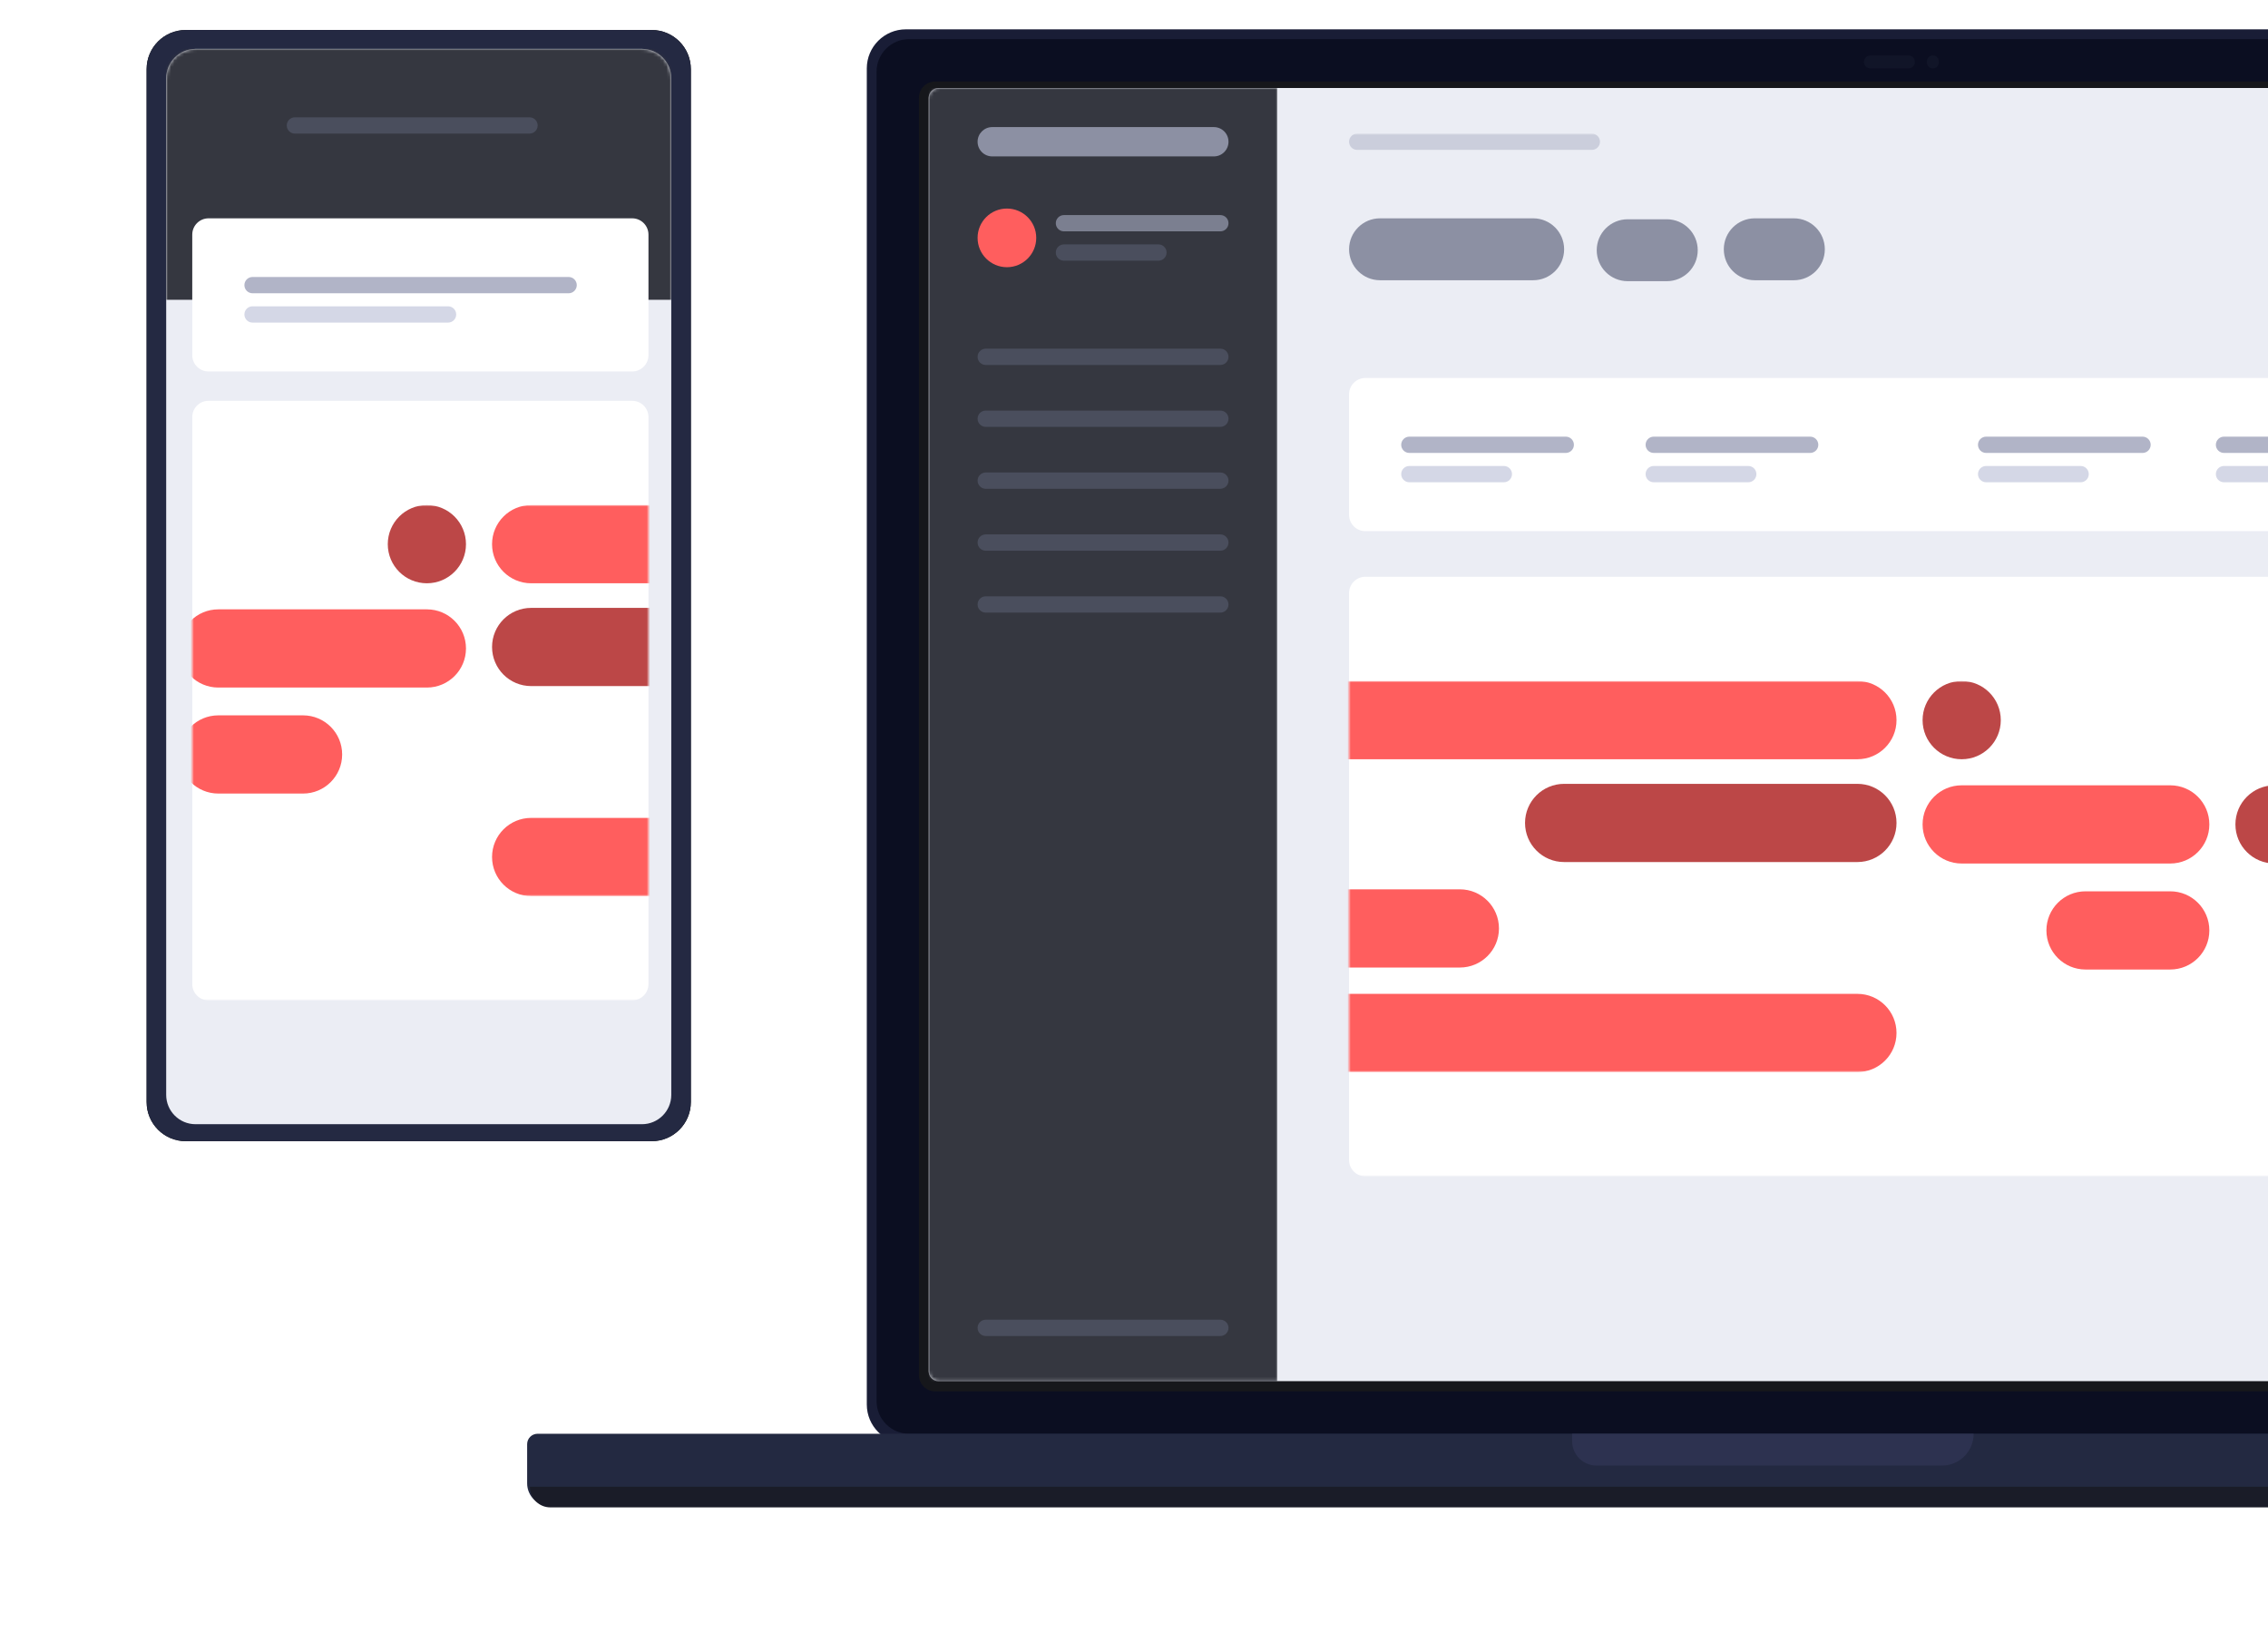 <?xml version="1.0" encoding="utf-8"?>
<!-- Generator: Adobe Illustrator 25.4.1, SVG Export Plug-In . SVG Version: 6.00 Build 0)  -->
<svg version="1.1" id="Layer_1" xmlns="http://www.w3.org/2000/svg" xmlns:xlink="http://www.w3.org/1999/xlink" x="0px" y="0px"
	 viewBox="0 0 696 503.89" style="enable-background:new 0 0 696 503.89;" xml:space="preserve">
<style type="text/css">
	.st0{clip-path:url(#SVGID_00000108283129840234401050000013054742891948406674_);}
	.st1{clip-path:url(#SVGID_00000160873458419644581790000005512371303103414701_);}
	.st2{fill:#191D36;}
	.st3{fill:#0B0E21;}
	.st4{fill:#16171B;}
	.st5{fill:#EBEDF4;}
	.st6{filter:url(#Adobe_OpacityMaskFilter);}
	.st7{fill-rule:evenodd;clip-rule:evenodd;fill:#FFFFFF;}
	.st8{mask:url(#b_00000155838492948321064540000008441585624170556321_);}
	.st9{fill-rule:evenodd;clip-rule:evenodd;fill:#B1B4C7;}
	.st10{fill-rule:evenodd;clip-rule:evenodd;fill:#D4D7E6;}
	.st11{filter:url(#Adobe_OpacityMaskFilter_00000115479377984981319620000011253029231707123631_);}
	.st12{mask:url(#d_00000082345859069603357100000010724723760313595039_);}
	.st13{fill-rule:evenodd;clip-rule:evenodd;fill:#FF5E5E;}
	.st14{fill-rule:evenodd;clip-rule:evenodd;fill:#BC4747;}
	.st15{fill-rule:evenodd;clip-rule:evenodd;fill:#CBCEDC;}
	.st16{fill-rule:evenodd;clip-rule:evenodd;fill:#8C90A3;}
	.st17{filter:url(#Adobe_OpacityMaskFilter_00000049210129729225572530000004854380416731216258_);}
	.st18{mask:url(#b_00000046327133827948418720000016970679163175635076_);}
	.st19{fill-rule:evenodd;clip-rule:evenodd;fill:#353740;}
	.st20{fill-rule:evenodd;clip-rule:evenodd;fill:#4A4E5D;}
	.st21{fill-rule:evenodd;clip-rule:evenodd;fill:#7B7F90;}
	.st22{opacity:0.098;}
	.st23{fill:#4A5166;}
	.st24{filter:url(#Adobe_OpacityMaskFilter_00000118381066315815509440000007954799629879945366_);}
	.st25{mask:url(#f_00000149366726030452234650000000672712385505589134_);fill:#2E334F;}
	.st26{fill:#2E334F;}
	.st27{fill:#242942;}
	.st28{filter:url(#Adobe_OpacityMaskFilter_00000166651157304681459630000014327017596919302037_);}
	.st29{mask:url(#j_00000044885472718702671220000015514112944641685177_);}
	.st30{filter:url(#Adobe_OpacityMaskFilter_00000064326276263166486310000005948894123453599367_);}
	.st31{mask:url(#l_00000119827870939581353700000007596931401211586196_);}
	.st32{clip-path:url(#SVGID_00000108283129840234401050000013054742891948406674_);fill:#232941;}
	.st33{clip-path:url(#SVGID_00000108283129840234401050000013054742891948406674_);fill:#FFFFFF;}
	.st34{clip-path:url(#SVGID_00000108283129840234401050000013054742891948406674_);fill:#1A1C28;}
	.st35{clip-path:url(#SVGID_00000108283129840234401050000013054742891948406674_);fill:#2D3250;}
</style>
<g>
	<defs>
		<rect id="SVGID_1_" x="1" width="696" height="503.89"/>
	</defs>
	<clipPath id="SVGID_00000031912634419653557400000003682708153120962709_">
		<use xlink:href="#SVGID_1_"  style="overflow:visible;"/>
	</clipPath>
	<g style="clip-path:url(#SVGID_00000031912634419653557400000003682708153120962709_);">
		<defs>
			<rect id="SVGID_00000063611001780032430550000005976567232486950815_" x="1" width="696" height="464"/>
		</defs>
		<clipPath id="SVGID_00000177477171953310724370000012654329123189038508_">
			<use xlink:href="#SVGID_00000063611001780032430550000005976567232486950815_"  style="overflow:visible;"/>
		</clipPath>
		<g style="clip-path:url(#SVGID_00000177477171953310724370000012654329123189038508_);">
			<g transform="translate(184 9)">
				<path class="st2" d="M94,0h611c6.63,0,12,5.37,12,12v410c0,6.63-5.37,12-12,12H94c-6.63,0-12-5.37-12-12V12
					C82,5.37,87.37,0,94,0z"/>
				<path class="st3" d="M95,3h609c5.52,0,10,4.48,10,10v408c0,5.52-4.48,10-10,10H95c-5.52,0-10-4.48-10-10V13
					C85,7.48,89.48,3,95,3z"/>
				<path class="st4" d="M103,16h593c2.76,0,5,2.24,5,5v392c0,2.76-2.24,5-5,5H103c-2.76,0-5-2.24-5-5V21C98,18.24,100.24,16,103,16
					z"/>
				<g transform="translate(100 18)">
					<g>
						<path id="a_00000114073031363348456520000018199452194360808094_" class="st5" d="M4,0h591.55c1.66,0,3,1.34,3,3v390.86
							c0,1.66-1.34,3-3,3H4c-1.66,0-3-1.34-3-3V3C1,1.34,2.34,0,4,0z"/>
					</g>
					<defs>
						<filter id="Adobe_OpacityMaskFilter" filterUnits="userSpaceOnUse" x="97" y="14" width="364" height="320">
							<feColorMatrix  type="matrix" values="1 0 0 0 0  0 1 0 0 0  0 0 1 0 0  0 0 0 1 0"/>
						</filter>
					</defs>
					
						<mask maskUnits="userSpaceOnUse" x="97" y="14" width="364" height="320" id="b_00000155838492948321064540000008441585624170556321_">
						<g class="st6">
							<path id="a_00000037668643517814628170000008246540476219123370_" class="st7" d="M4,0h591.55c1.66,0,3,1.34,3,3v390.86
								c0,1.66-1.34,3-3,3H4c-1.66,0-3-1.34-3-3V3C1,1.34,2.34,0,4,0z"/>
						</g>
					</mask>
					<g class="st8">
						<g transform="translate(129 14)">
							<g transform="translate(0 75)">
								<path class="st7" d="M6,0h321c2.76,0,5,2.24,5,5v37c0,2.76-2.24,5-5,5H6c-2.76,0-5-2.24-5-5V5C1,2.24,3.24,0,6,0z"/>
								<g transform="translate(16 18)">
									<path class="st9" d="M3.5,0h48C52.88,0,54,1.12,54,2.5l0,0C54,3.88,52.88,5,51.5,5h-48C2.12,5,1,3.88,1,2.5l0,0
										C1,1.12,2.12,0,3.5,0z"/>
									<path class="st10" d="M3.5,9h29c1.38,0,2.5,1.12,2.5,2.5l0,0c0,1.38-1.12,2.5-2.5,2.5h-29C2.12,14,1,12.88,1,11.5l0,0
										C1,10.12,2.12,9,3.5,9z"/>
									<g transform="translate(75)">
										<path class="st9" d="M3.5,0h48C52.88,0,54,1.12,54,2.5l0,0C54,3.88,52.88,5,51.5,5h-48C2.12,5,1,3.88,1,2.5l0,0
											C1,1.12,2.12,0,3.5,0z"/>
										<path class="st10" d="M3.5,9h29c1.38,0,2.5,1.12,2.5,2.5l0,0c0,1.38-1.12,2.5-2.5,2.5h-29C2.12,14,1,12.88,1,11.5l0,0
											C1,10.12,2.12,9,3.5,9z"/>
									</g>
									<g transform="translate(177)">
										<path class="st9" d="M3.5,0h48C52.88,0,54,1.12,54,2.5l0,0C54,3.88,52.88,5,51.5,5h-48C2.12,5,1,3.88,1,2.5l0,0
											C1,1.12,2.12,0,3.5,0z"/>
										<path class="st10" d="M3.5,9h29c1.38,0,2.5,1.12,2.5,2.5l0,0c0,1.38-1.12,2.5-2.5,2.5h-29C2.12,14,1,12.88,1,11.5l0,0
											C1,10.12,2.12,9,3.5,9z"/>
									</g>
									<g transform="translate(250)">
										<path class="st9" d="M3.5,0h48C52.88,0,54,1.12,54,2.5l0,0C54,3.88,52.88,5,51.5,5h-48C2.12,5,1,3.88,1,2.5l0,0
											C1,1.12,2.12,0,3.5,0z"/>
										<path class="st10" d="M3.5,9h29c1.38,0,2.5,1.12,2.5,2.5l0,0c0,1.38-1.12,2.5-2.5,2.5h-29C2.12,14,1,12.88,1,11.5l0,0
											C1,10.12,2.12,9,3.5,9z"/>
									</g>
								</g>
							</g>
							<g transform="translate(0 136)">
								<g>
									<path id="c_00000085226446888850080590000016855780582677183927_" class="st7" d="M6,0h321c2.76,0,5,2.24,5,5v174
										c0,2.76-2.24,5-5,5H6c-2.76,0-5-2.24-5-5V5C1,2.24,3.24,0,6,0z"/>
								</g>
								<defs>
									
										<filter id="Adobe_OpacityMaskFilter_00000004511757273865856120000013182918107872078010_" filterUnits="userSpaceOnUse" x="-32" y="32" width="329" height="120">
										<feColorMatrix  type="matrix" values="1 0 0 0 0  0 1 0 0 0  0 0 1 0 0  0 0 0 1 0"/>
									</filter>
								</defs>
								
									<mask maskUnits="userSpaceOnUse" x="-32" y="32" width="329" height="120" id="d_00000082345859069603357100000010724723760313595039_">
									<g style="filter:url(#Adobe_OpacityMaskFilter_00000004511757273865856120000013182918107872078010_);">
										<path id="c_00000176750098500330400300000014928339637067881399_" class="st7" d="M6,0h321c2.76,0,5,2.24,5,5v174
											c0,2.76-2.24,5-5,5H6c-2.76,0-5-2.24-5-5V5C1,2.24,3.24,0,6,0z"/>
									</g>
								</mask>
								<g class="st12">
									<g transform="translate(-33 32)">
										<path class="st13" d="M30,0h160c6.63,0,12,5.37,12,12l0,0c0,6.63-5.37,12-12,12H30c-6.63,0-12-5.37-12-12l0,0
											C18,5.37,23.37,0,30,0z"/>
										<path class="st13" d="M30,96h160c6.63,0,12,5.37,12,12l0,0c0,6.63-5.37,12-12,12H30c-6.63,0-12-5.37-12-12l0,0
											C18,101.37,23.37,96,30,96z"/>
										<path class="st14" d="M222,0L222,0c6.63,0,12,5.37,12,12l0,0c0,6.63-5.37,12-12,12l0,0c-6.63,0-12-5.37-12-12l0,0
											C210,5.37,215.37,0,222,0z"/>
										<path class="st13" d="M222,32h64c6.63,0,12,5.37,12,12l0,0c0,6.63-5.37,12-12,12h-64c-6.63,0-12-5.37-12-12l0,0
											C210,37.37,215.37,32,222,32z"/>
										<path class="st14" d="M100,31.55h90c6.63,0,12,5.37,12,12l0,0c0,6.63-5.37,12-12,12h-90c-6.63,0-12-5.37-12-12l0,0
											C88,36.92,93.37,31.55,100,31.55z"/>
										<path class="st13" d="M260,64.53h26c6.63,0,12,5.37,12,12l0,0c0,6.63-5.37,12-12,12h-26c-6.63,0-12-5.37-12-12l0,0
											C248,69.9,253.37,64.53,260,64.53z"/>
										<path class="st13" d="M13,63.92h55c6.63,0,12,5.37,12,12l0,0c0,6.63-5.37,12-12,12H13c-6.63,0-12-5.37-12-12l0,0
											C1,69.3,6.37,63.92,13,63.92z"/>
										<path class="st14" d="M318,32L318,32c6.63,0,12,5.37,12,12l0,0c0,6.63-5.37,12-12,12l0,0c-6.63,0-12-5.37-12-12l0,0
											C306,37.37,311.37,32,318,32z"/>
									</g>
								</g>
							</g>
							<path class="st15" d="M3.5,0h72C76.88,0,78,1.12,78,2.5l0,0C78,3.88,76.88,5,75.5,5h-72C2.12,5,1,3.88,1,2.5l0,0
								C1,1.12,2.12,0,3.5,0z"/>
							<g transform="translate(0 26)">
								<path class="st16" d="M10.5,0h47C62.75,0,67,4.25,67,9.5l0,0c0,5.25-4.25,9.5-9.5,9.5h-47C5.25,19,1,14.75,1,9.5l0,0
									C1,4.25,5.25,0,10.5,0z"/>
								<path class="st16" d="M86.5,0.29h12c5.25,0,9.5,4.25,9.5,9.5l0,0c0,5.25-4.25,9.5-9.5,9.5h-12c-5.25,0-9.5-4.25-9.5-9.5l0,0
									C77,4.54,81.25,0.29,86.5,0.29z"/>
								<path class="st16" d="M125.5,0h12c5.25,0,9.5,4.25,9.5,9.5l0,0c0,5.25-4.25,9.5-9.5,9.5h-12c-5.25,0-9.5-4.25-9.5-9.5l0,0
									C116,4.25,120.25,0,125.5,0z"/>
							</g>
						</g>
					</g>
					<defs>
						
							<filter id="Adobe_OpacityMaskFilter_00000055695785276854550740000016879616739385163919_" filterUnits="userSpaceOnUse" x="1" y="0" width="107" height="397">
							<feColorMatrix  type="matrix" values="1 0 0 0 0  0 1 0 0 0  0 0 1 0 0  0 0 0 1 0"/>
						</filter>
					</defs>
					
						<mask maskUnits="userSpaceOnUse" x="1" y="0" width="107" height="397" id="b_00000046327133827948418720000016970679163175635076_">
						<g style="filter:url(#Adobe_OpacityMaskFilter_00000055695785276854550740000016879616739385163919_);">
							<path id="a_00000059999599420424098520000006331212926857577612_" class="st7" d="M4,0h591.55c1.66,0,3,1.34,3,3v390.86
								c0,1.66-1.34,3-3,3H4c-1.66,0-3-1.34-3-3V3C1,1.34,2.34,0,4,0z"/>
						</g>
					</mask>
					<g class="st18">
						<path class="st19" d="M1,0h107v397H1V0z"/>
						<g transform="translate(15 12)">
							<path class="st20" d="M3.5,68h72c1.38,0,2.5,1.12,2.5,2.5l0,0c0,1.38-1.12,2.5-2.5,2.5h-72C2.12,73,1,71.88,1,70.5l0,0
								C1,69.12,2.12,68,3.5,68z"/>
							<path class="st20" d="M3.5,87h72c1.38,0,2.5,1.12,2.5,2.5l0,0c0,1.38-1.12,2.5-2.5,2.5h-72C2.12,92,1,90.88,1,89.5l0,0
								C1,88.12,2.12,87,3.5,87z"/>
							<path class="st20" d="M3.5,106h72c1.38,0,2.5,1.12,2.5,2.5l0,0c0,1.38-1.12,2.5-2.5,2.5h-72c-1.38,0-2.5-1.12-2.5-2.5l0,0
								C1,107.12,2.12,106,3.5,106z"/>
							<path class="st20" d="M3.5,125h72c1.38,0,2.5,1.12,2.5,2.5l0,0c0,1.38-1.12,2.5-2.5,2.5h-72c-1.38,0-2.5-1.12-2.5-2.5l0,0
								C1,126.12,2.12,125,3.5,125z"/>
							<path class="st20" d="M3.5,144h72c1.38,0,2.5,1.12,2.5,2.5l0,0c0,1.38-1.12,2.5-2.5,2.5h-72c-1.38,0-2.5-1.12-2.5-2.5l0,0
								C1,145.12,2.12,144,3.5,144z"/>
							<path class="st20" d="M3.5,366h72c1.38,0,2.5,1.12,2.5,2.5l0,0c0,1.38-1.12,2.5-2.5,2.5h-72c-1.38,0-2.5-1.12-2.5-2.5l0,0
								C1,367.12,2.12,366,3.5,366z"/>
							<g transform="translate(0 25)">
								<g transform="translate(24 2)">
									<path class="st21" d="M3.5,0h48C52.88,0,54,1.12,54,2.5l0,0C54,3.88,52.88,5,51.5,5h-48C2.12,5,1,3.88,1,2.5l0,0
										C1,1.12,2.12,0,3.5,0z"/>
									<path class="st20" d="M3.5,9h29c1.38,0,2.5,1.12,2.5,2.5l0,0c0,1.38-1.12,2.5-2.5,2.5h-29C2.12,14,1,12.88,1,11.5l0,0
										C1,10.12,2.12,9,3.5,9z"/>
								</g>
								<circle class="st13" cx="10" cy="9" r="9"/>
							</g>
							<path class="st16" d="M5.5,0h68C75.99,0,78,2.01,78,4.5l0,0C78,6.99,75.99,9,73.5,9h-68C3.01,9,1,6.99,1,4.5l0,0
								C1,2.01,3.01,0,5.5,0z"/>
						</g>
					</g>
				</g>
				<g transform="translate(387 8)" class="st22">
					<path class="st23" d="M3,0h11.64c1.1,0,2,0.9,2,2l0,0c0,1.1-0.9,2-2,2H3C1.9,4,1,3.1,1,2l0,0C1,0.9,1.9,0,3,0z"/>
					<path class="st23" d="M22.16,0L22.16,0C23.18,0,24,0.82,24,1.84v0.32C24,3.18,23.18,4,22.16,4l0,0c-1.02,0-1.84-0.82-1.84-1.84
						V1.84C20.32,0.82,21.14,0,22.16,0z"/>
				</g>
				<g transform="translate(0 430)">
					<g>
						<path id="e_00000040544536553424519110000014106720316647695803_" class="st23" d="M1,0"/>
					</g>
					<defs>
						
							<filter id="Adobe_OpacityMaskFilter_00000068673343479091378100000009467112059851639703_" filterUnits="userSpaceOnUse" x="325.47" y="-46.56" width="126.69" height="57.97">
							<feColorMatrix  type="matrix" values="1 0 0 0 0  0 1 0 0 0  0 0 1 0 0  0 0 0 1 0"/>
						</filter>
					</defs>
					
						<mask maskUnits="userSpaceOnUse" x="325.47" y="-46.56" width="126.69" height="57.97" id="f_00000149366726030452234650000000672712385505589134_">
						<g style="filter:url(#Adobe_OpacityMaskFilter_00000068673343479091378100000009467112059851639703_);">
							<path id="e_00000129915229791230939180000013773088069263811749_" class="st23" d="M1,0"/>
						</g>
					</mask>
					<path class="st25" d="M335.47-46.56h106.69c5.52,0,10,4.48,10,10V1.4c0,5.52-4.48,10-10,10H335.47c-5.52,0-10-4.48-10-10
						v-37.97C325.47-42.09,329.95-46.56,335.47-46.56z"/>
				</g>
				<path class="st26" d="M1,0"/>
			</g>
			<g transform="translate(44 9.21)">
				<g>
					<path id="h" d="M13,0h143c6.63,0,12,5.37,12,12v317c0,6.63-5.37,12-12,12H13c-6.63,0-12-5.37-12-12V12C1,5.37,6.37,0,13,0z"/>
				</g>
				<g>
					<path id="h_00000080201654335565069700000007370424612327130510_" class="st27" d="M13,0h143c6.63,0,12,5.37,12,12v317
						c0,6.63-5.37,12-12,12H13c-6.63,0-12-5.37-12-12V12C1,5.37,6.37,0,13,0z"/>
				</g>
			</g>
			<g transform="translate(50 15)">
				<g>
					<path id="i_00000145040779989828948340000011345241433381845643_" class="st5" d="M10,0h137c4.97,0,9,4.03,9,9v312
						c0,4.97-4.03,9-9,9H10c-4.97,0-9-4.03-9-9V9C1,4.03,5.03,0,10,0z"/>
				</g>
				<defs>
					
						<filter id="Adobe_OpacityMaskFilter_00000140726350640524008130000003986300034180029835_" filterUnits="userSpaceOnUse" x="-27" y="0" width="329" height="292">
						<feColorMatrix  type="matrix" values="1 0 0 0 0  0 1 0 0 0  0 0 1 0 0  0 0 0 1 0"/>
					</filter>
				</defs>
				
					<mask maskUnits="userSpaceOnUse" x="-27" y="0" width="329" height="292" id="j_00000044885472718702671220000015514112944641685177_">
					<g style="filter:url(#Adobe_OpacityMaskFilter_00000140726350640524008130000003986300034180029835_);">
						<path id="i_00000049918530320687085870000009652716522751850372_" class="st7" d="M10,0h137c4.97,0,9,4.03,9,9v312
							c0,4.97-4.03,9-9,9H10c-4.97,0-9-4.03-9-9V9C1,4.03,5.03,0,10,0z"/>
					</g>
				</mask>
				<g class="st29">
					<path class="st19" d="M1,0h155v77H1V0z"/>
					<g transform="translate(8 108)">
						<g>
							<path id="k_00000116225011859514202020000002261059382693486000_" class="st7" d="M6,0h130c2.76,0,5,2.24,5,5v174
								c0,2.76-2.24,5-5,5H6c-2.76,0-5-2.24-5-5V5C1,2.24,3.24,0,6,0z"/>
						</g>
						<defs>
							
								<filter id="Adobe_OpacityMaskFilter_00000030463886201038749460000016565905171363791012_" filterUnits="userSpaceOnUse" x="-35" y="32" width="329" height="120">
								<feColorMatrix  type="matrix" values="1 0 0 0 0  0 1 0 0 0  0 0 1 0 0  0 0 0 1 0"/>
							</filter>
						</defs>
						
							<mask maskUnits="userSpaceOnUse" x="-35" y="32" width="329" height="120" id="l_00000119827870939581353700000007596931401211586196_">
							<g style="filter:url(#Adobe_OpacityMaskFilter_00000030463886201038749460000016565905171363791012_);">
								<path id="k_00000067235833684531600490000013574978187109577110_" class="st7" d="M6,0h130c2.76,0,5,2.24,5,5v174
									c0,2.76-2.24,5-5,5H6c-2.76,0-5-2.24-5-5V5C1,2.24,3.24,0,6,0z"/>
							</g>
						</mask>
						<g class="st31">
							<g transform="matrix(-1 0 0 1 293 32)">
								<path class="st13" d="M28,0h160c6.63,0,12,5.37,12,12l0,0c0,6.63-5.37,12-12,12H28c-6.63,0-12-5.37-12-12l0,0
									C16,5.37,21.37,0,28,0z"/>
								<path class="st13" d="M28,96h160c6.63,0,12,5.37,12,12l0,0c0,6.63-5.37,12-12,12H28c-6.63,0-12-5.37-12-12l0,0
									C16,101.37,21.37,96,28,96z"/>
								<path class="st14" d="M220,0L220,0c6.63,0,12,5.37,12,12l0,0c0,6.63-5.37,12-12,12l0,0c-6.63,0-12-5.37-12-12l0,0
									C208,5.37,213.37,0,220,0z"/>
								<path class="st13" d="M220,32h64c6.63,0,12,5.37,12,12l0,0c0,6.63-5.37,12-12,12h-64c-6.63,0-12-5.37-12-12l0,0
									C208,37.37,213.37,32,220,32z"/>
								<path class="st14" d="M98,31.55h90c6.63,0,12,5.37,12,12l0,0c0,6.63-5.37,12-12,12H98c-6.63,0-12-5.37-12-12l0,0
									C86,36.92,91.37,31.55,98,31.55z"/>
								<path class="st13" d="M258,64.53h26c6.63,0,12,5.37,12,12l0,0c0,6.63-5.37,12-12,12h-26c-6.63,0-12-5.37-12-12l0,0
									C246,69.9,251.37,64.53,258,64.53z"/>
								<path class="st13" d="M11,63.92h55c6.63,0,12,5.37,12,12l0,0c0,6.63-5.37,12-12,12H11c-6.63,0-12-5.37-12-12l0,0
									C-1,69.3,4.37,63.92,11,63.92z"/>
								<path class="st14" d="M316,32L316,32c6.63,0,12,5.37,12,12l0,0c0,6.63-5.37,12-12,12l0,0c-6.63,0-12-5.37-12-12l0,0
									C304,37.37,309.37,32,316,32z"/>
							</g>
						</g>
					</g>
					<path class="st7" d="M14,52h130c2.76,0,5,2.24,5,5v37c0,2.76-2.24,5-5,5H14c-2.76,0-5-2.24-5-5V57C9,54.24,11.24,52,14,52z"/>
					<path class="st20" d="M40.5,21h72c1.38,0,2.5,1.12,2.5,2.5l0,0c0,1.38-1.12,2.5-2.5,2.5h-72c-1.38,0-2.5-1.12-2.5-2.5l0,0
						C38,22.12,39.12,21,40.5,21z"/>
				</g>
			</g>
			<g transform="translate(74 85)">
				<path class="st9" d="M3.5,0h97c1.38,0,2.5,1.12,2.5,2.5l0,0c0,1.38-1.12,2.5-2.5,2.5h-97C2.12,5,1,3.88,1,2.5l0,0
					C1,1.12,2.12,0,3.5,0z"/>
				<path class="st10" d="M3.5,9h60c1.38,0,2.5,1.12,2.5,2.5l0,0c0,1.38-1.12,2.5-2.5,2.5h-60C2.12,14,1,12.88,1,11.5l0,0
					C1,10.12,2.12,9,3.5,9z"/>
			</g>
		</g>
	</g>
	<path style="clip-path:url(#SVGID_00000031912634419653557400000003682708153120962709_);fill:#232941;" d="M698.55,462.16H168.71
		c-3.83,0-6.94-3.11-6.94-6.94V443.2c0-1.77,1.43-3.2,3.2-3.2h533.59V462.16z"/>
	
		<rect x="654.99" y="545.37" style="clip-path:url(#SVGID_00000031912634419653557400000003682708153120962709_);fill:#FFFFFF;" width="1.15" height="1.15"/>
	<path style="clip-path:url(#SVGID_00000031912634419653557400000003682708153120962709_);fill:#1A1C28;" d="M697.79,462.59H168.88
		c-3.46,0-6.26-2.8-6.26-6.26l0,0c0-0.04,0.03-0.07,0.07-0.07h535.11c0.04,0,0.07,0.03,0.07,0.07v6.19
		C697.87,462.56,697.83,462.59,697.79,462.59z"/>
	<path style="clip-path:url(#SVGID_00000031912634419653557400000003682708153120962709_);fill:#2D3250;" d="M595.96,449.76H489.94
		c-4.14,0-7.49-3.35-7.49-7.49V440h123.21v0.05C605.66,445.41,601.32,449.76,595.96,449.76z"/>
</g>
</svg>

